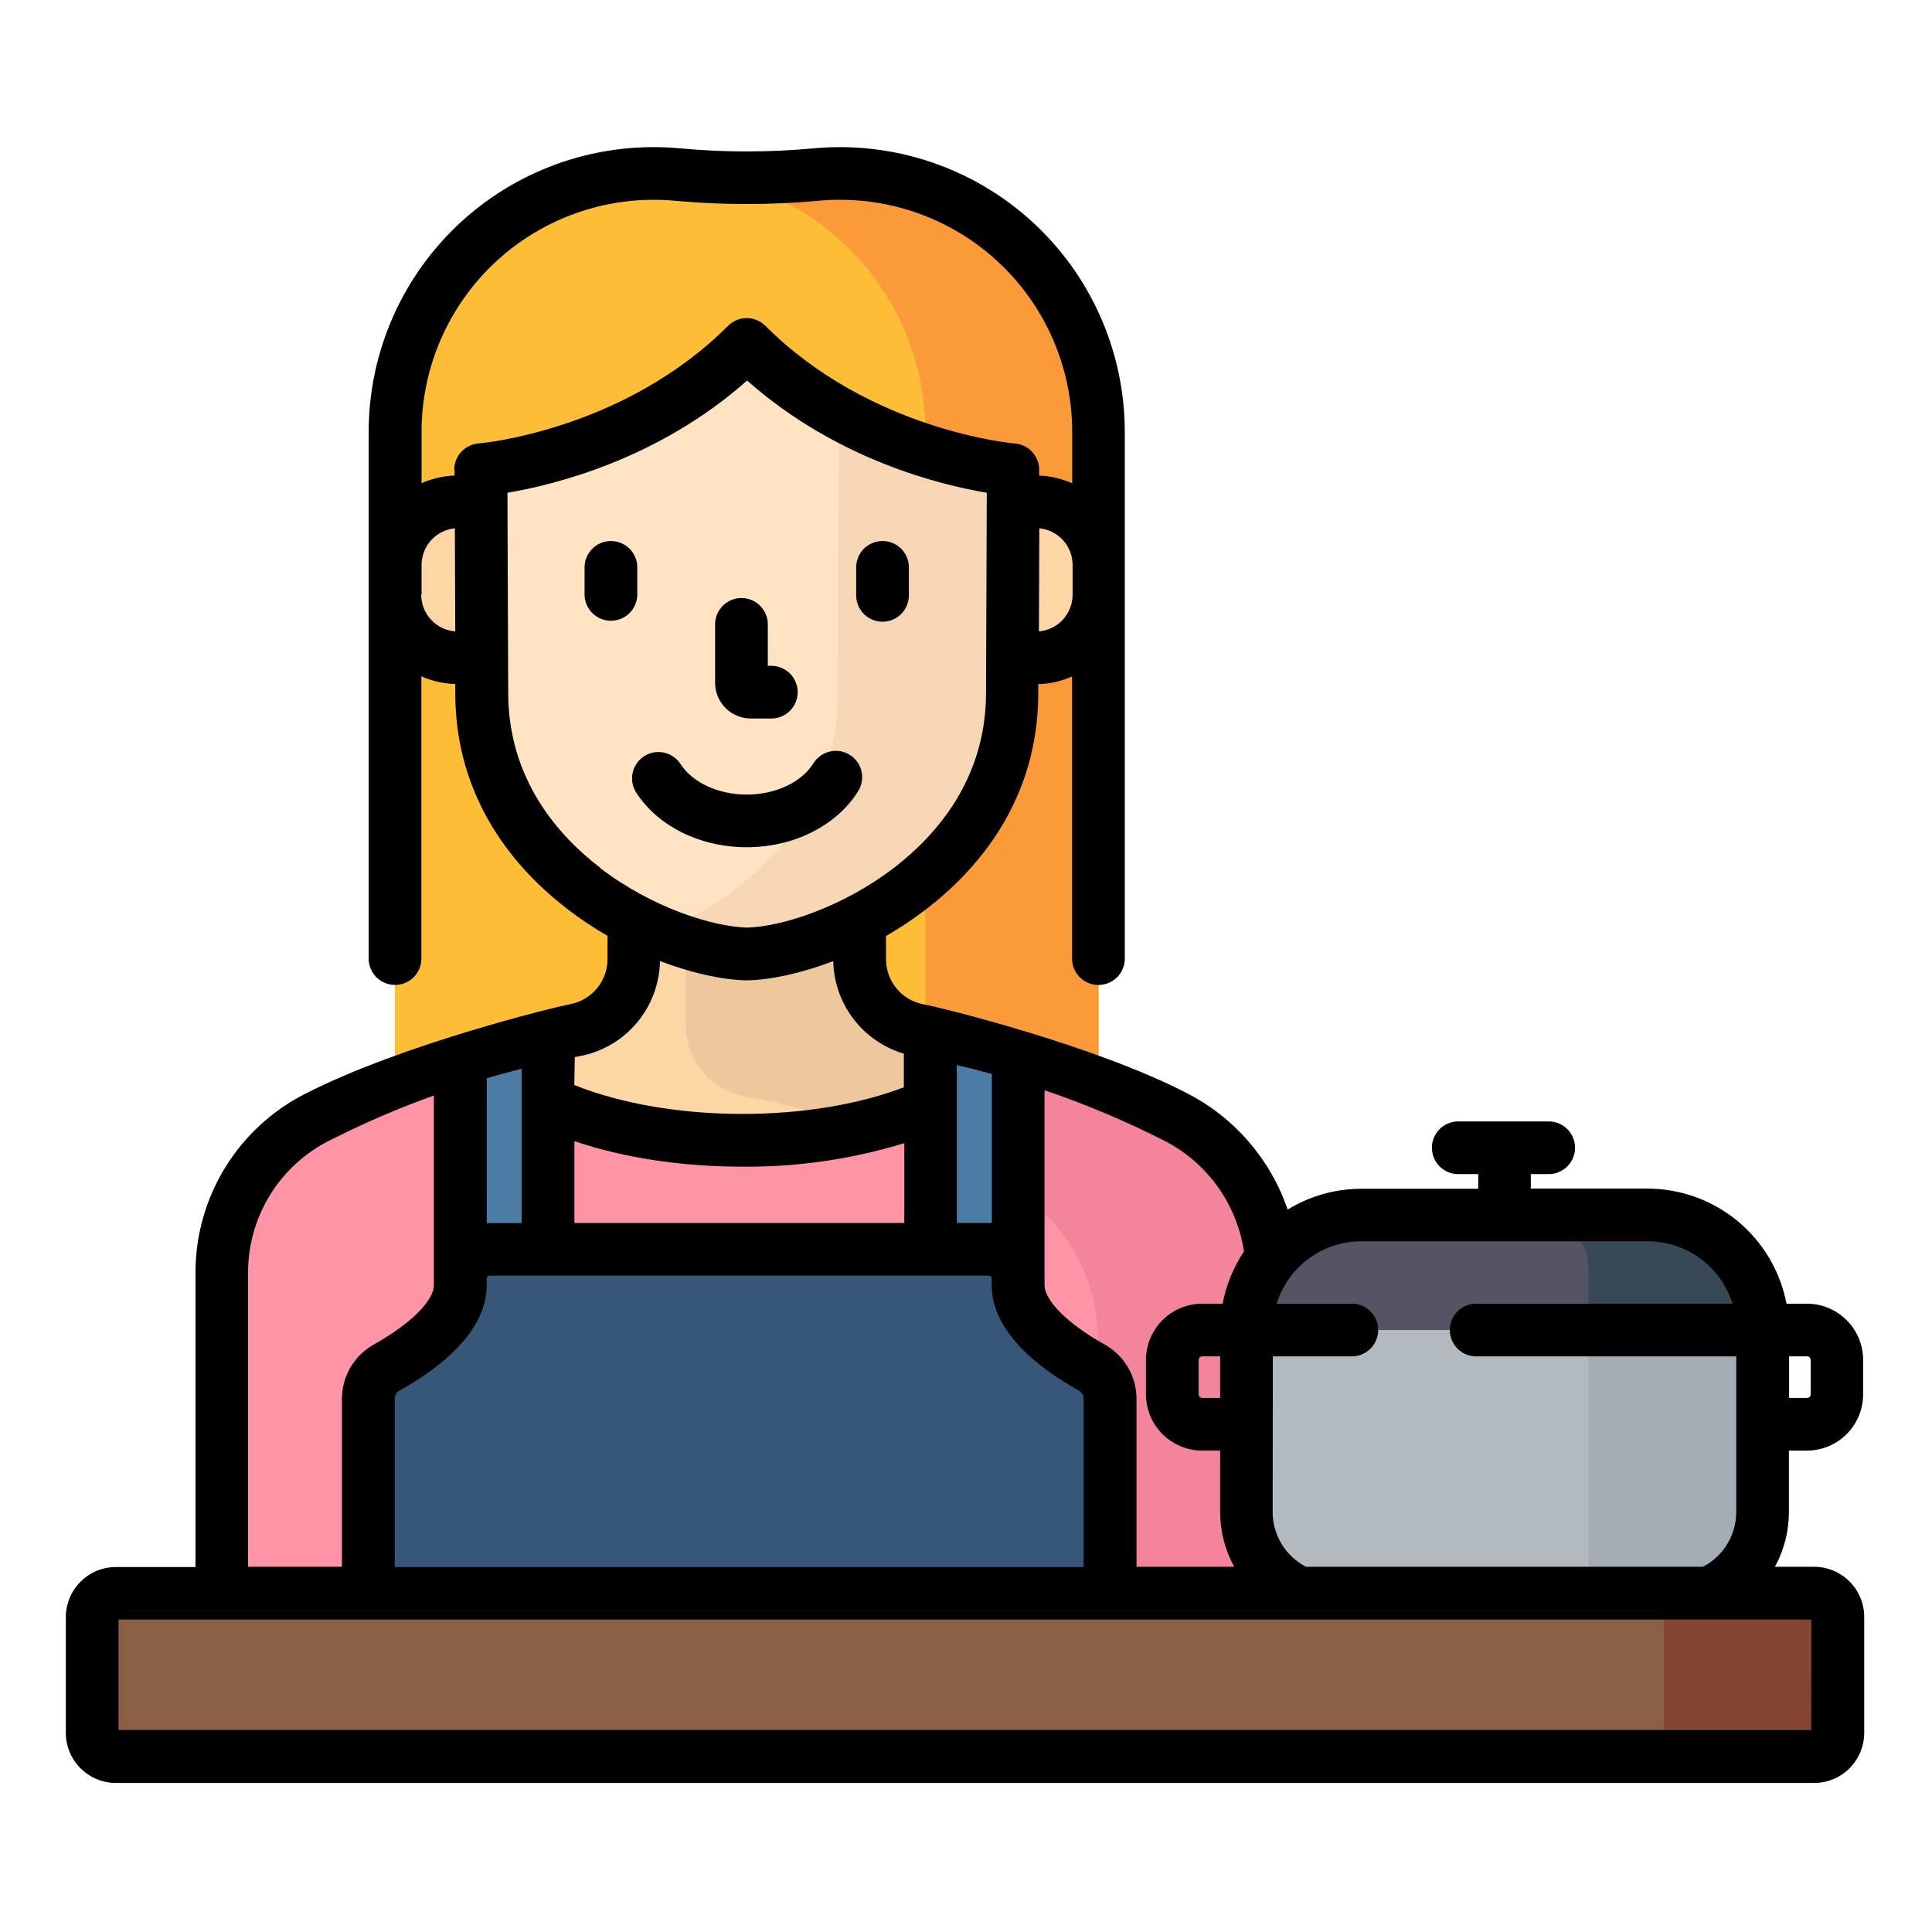 <svg xmlns="http://www.w3.org/2000/svg" width="80" height="80" viewBox="0 0 80 80" fill="none">
  <g clip-path="url(#clip0_197_4186)">
    <path d="M16.351 17.882V48.425H45.489V17.882C45.488 16.396 45.177 14.926 44.577 13.567C43.977 12.207 43.1 10.988 42.003 9.985C40.905 8.983 39.611 8.22 38.203 7.745C36.795 7.27 35.303 7.094 33.823 7.227L31.782 7.412C31.212 7.465 30.638 7.465 30.068 7.412L28.027 7.227C26.547 7.092 25.054 7.268 23.644 7.742C22.235 8.216 20.94 8.979 19.841 9.981C18.743 10.984 17.865 12.204 17.264 13.564C16.663 14.925 16.352 16.395 16.351 17.882Z" fill="#FDBD37"/>
    <path d="M33.818 7.227L31.777 7.412C31.207 7.465 30.634 7.465 30.064 7.412L29.639 7.374C32.081 7.845 34.282 9.151 35.866 11.069C37.45 12.986 38.317 15.395 38.319 17.882V48.425H45.49V17.882C45.488 16.396 45.178 14.925 44.577 13.566C43.976 12.206 43.099 10.986 42.001 9.983C40.903 8.981 39.609 8.218 38.2 7.744C36.791 7.269 35.299 7.093 33.818 7.227Z" fill="#FA9A39"/>
    <path d="M48.7 46.262C45.337 44.554 41.746 43.341 38.037 42.659C37.35 42.532 36.729 42.167 36.282 41.63C35.835 41.092 35.59 40.415 35.59 39.715V33.992H26.242V39.715C26.243 40.414 25.998 41.091 25.552 41.629C25.105 42.167 24.484 42.531 23.797 42.659C20.09 43.342 16.5 44.555 13.139 46.262C11.948 46.866 10.948 47.789 10.25 48.927C9.551 50.066 9.182 51.375 9.182 52.71V68.456H52.653V52.71C52.653 51.375 52.284 50.066 51.587 48.928C50.889 47.79 49.89 46.867 48.7 46.262Z" fill="#FED6A6"/>
    <path d="M48.7 46.262C45.337 44.554 41.746 43.341 38.037 42.659C37.349 42.532 36.728 42.167 36.282 41.63C35.834 41.092 35.59 40.415 35.59 39.715V33.992H28.395V42.463C28.395 43.162 28.64 43.839 29.088 44.376C29.535 44.914 30.157 45.277 30.845 45.403C34.552 46.087 38.141 47.3 41.502 49.007C42.692 49.612 43.692 50.535 44.39 51.674C45.088 52.813 45.457 54.122 45.456 55.458V68.457H52.659V52.71C52.659 51.375 52.289 50.065 51.59 48.927C50.892 47.789 49.891 46.866 48.7 46.262Z" fill="#EFC79C"/>
    <path d="M20.663 20.777H18.962C18.619 20.777 18.28 20.844 17.963 20.976C17.646 21.107 17.358 21.299 17.115 21.542C16.873 21.785 16.68 22.073 16.549 22.39C16.418 22.707 16.351 23.047 16.351 23.39V24.627C16.351 24.97 16.418 25.309 16.549 25.627C16.68 25.944 16.873 26.232 17.115 26.474C17.358 26.717 17.646 26.91 17.963 27.041C18.28 27.172 18.619 27.24 18.962 27.24H20.663V20.777Z" fill="#FED6A6"/>
    <path d="M41.178 20.777H42.877C43.22 20.776 43.56 20.844 43.877 20.975C44.194 21.106 44.482 21.299 44.725 21.541C44.968 21.784 45.16 22.072 45.291 22.389C45.422 22.707 45.49 23.047 45.49 23.39V24.627C45.49 24.97 45.422 25.31 45.291 25.627C45.16 25.944 44.968 26.232 44.725 26.475C44.482 26.718 44.194 26.91 43.877 27.041C43.56 27.172 43.22 27.24 42.877 27.24H41.178V20.777Z" fill="#FED6A6"/>
    <path d="M30.921 14.259C26.209 18.971 19.901 19.448 19.901 19.448L19.936 28.689C19.936 35.991 27.607 39.431 30.921 39.501C34.238 39.431 41.905 35.985 41.905 28.689L41.94 19.448C41.94 19.448 35.64 18.971 30.921 14.259Z" fill="#FFE3C2"/>
    <path d="M34.732 17.115L34.702 28.689C34.702 33.92 30.77 37.168 27.318 38.616C28.686 39.19 29.977 39.482 30.92 39.501C34.238 39.431 41.905 35.985 41.905 28.689L41.94 19.449C39.408 19.15 36.959 18.357 34.732 17.115Z" fill="#F7D6B5"/>
    <path d="M48.7 46.261C46.397 45.093 43.985 44.154 41.499 43.458C40.145 45.63 35.836 47.219 30.728 47.219C25.692 47.219 21.433 45.675 20.02 43.551C17.649 44.238 15.348 45.148 13.148 46.268C11.957 46.872 10.957 47.795 10.258 48.933C9.559 50.071 9.189 51.381 9.189 52.717V68.462H52.66V52.71C52.66 51.374 52.29 50.065 51.591 48.926C50.892 47.788 49.892 46.866 48.7 46.261Z" fill="#FF94A6"/>
    <path d="M48.7 46.261C46.398 45.093 43.986 44.154 41.499 43.458C40.63 44.855 38.536 46.015 35.795 46.655C37.755 47.288 39.662 48.074 41.499 49.006C42.69 49.611 43.69 50.534 44.389 51.673C45.087 52.811 45.457 54.121 45.456 55.458V68.457H52.659V52.71C52.659 51.375 52.289 50.065 51.59 48.927C50.892 47.788 49.891 46.866 48.7 46.261Z" fill="#F4849C"/>
    <path d="M22.695 42.88C21.474 43.142 20.263 43.461 19.064 43.839V58.358H22.695V42.88Z" fill="#4C7BA5"/>
    <path d="M42.153 43.648C40.954 43.291 39.742 42.992 38.517 42.752V58.974H42.148L42.153 43.648Z" fill="#4C7BA5"/>
    <path d="M45.961 68.456V57.925C45.962 57.661 45.892 57.402 45.759 57.174C45.626 56.946 45.434 56.758 45.204 56.629C44.093 56.007 42.154 54.711 42.154 53.209V52.94C42.154 52.781 42.123 52.624 42.062 52.477C42.001 52.33 41.912 52.197 41.799 52.084C41.687 51.972 41.553 51.883 41.406 51.822C41.259 51.761 41.102 51.73 40.943 51.73H20.273C20.114 51.73 19.957 51.761 19.81 51.822C19.663 51.883 19.529 51.972 19.417 52.084C19.304 52.197 19.215 52.33 19.154 52.477C19.093 52.624 19.062 52.781 19.062 52.94V53.209C19.062 54.709 17.123 56.007 16.012 56.629C15.782 56.758 15.59 56.946 15.457 57.174C15.324 57.402 15.254 57.661 15.255 57.925V68.456H45.961Z" fill="#375779"/>
    <path d="M75.115 72.729H4.803C4.541 72.729 4.29 72.624 4.105 72.439C3.92 72.254 3.816 72.003 3.816 71.742V66.965C3.816 66.703 3.92 66.452 4.105 66.267C4.29 66.082 4.541 65.977 4.803 65.977H75.115C75.377 65.977 75.628 66.082 75.813 66.267C75.998 66.452 76.101 66.703 76.101 66.965V71.749C76.099 72.01 75.995 72.259 75.81 72.442C75.625 72.626 75.376 72.729 75.115 72.729Z" fill="#8B5F46"/>
    <path d="M75.115 65.969H68.898V72.729H75.115C75.377 72.729 75.628 72.625 75.813 72.439C75.998 72.254 76.102 72.003 76.102 71.742V66.965C76.103 66.834 76.078 66.705 76.029 66.585C75.98 66.464 75.907 66.354 75.816 66.262C75.724 66.169 75.615 66.096 75.495 66.045C75.375 65.995 75.246 65.969 75.115 65.969Z" fill="#844535"/>
    <path d="M68.218 50.308H56.373C55.109 50.308 53.897 50.81 53.003 51.704C52.109 52.598 51.607 53.81 51.607 55.074V62.602C51.607 63.572 51.993 64.502 52.679 65.188C53.365 65.874 54.295 66.26 55.266 66.26H69.33C70.3 66.26 71.231 65.874 71.917 65.188C72.603 64.502 72.988 63.572 72.988 62.602V55.074C72.988 54.448 72.865 53.828 72.625 53.249C72.385 52.67 72.034 52.145 71.591 51.702C71.147 51.26 70.622 50.909 70.043 50.669C69.464 50.43 68.844 50.307 68.218 50.308Z" fill="#B2B9BF"/>
    <path d="M68.217 50.308H63.511C63.809 50.308 64.105 50.367 64.38 50.481C64.656 50.595 64.906 50.763 65.117 50.974C65.328 51.185 65.495 51.435 65.609 51.711C65.723 51.987 65.782 52.282 65.782 52.581V65.098C65.782 65.406 65.659 65.702 65.441 65.921C65.223 66.139 64.927 66.261 64.618 66.261H69.327C70.297 66.261 71.227 65.876 71.913 65.19C72.599 64.504 72.985 63.573 72.985 62.603V55.074C72.985 54.448 72.862 53.828 72.622 53.25C72.382 52.671 72.031 52.146 71.588 51.703C71.146 51.261 70.62 50.91 70.042 50.67C69.463 50.431 68.843 50.308 68.217 50.308Z" fill="#A3ACB2"/>
    <path d="M68.218 50.308H56.373C55.109 50.308 53.897 50.81 53.003 51.704C52.109 52.598 51.607 53.81 51.607 55.074H72.985C72.985 54.448 72.862 53.828 72.622 53.25C72.382 52.671 72.031 52.146 71.588 51.703C71.146 51.261 70.62 50.91 70.042 50.67C69.463 50.431 68.844 50.308 68.218 50.308Z" fill="#545464"/>
    <path d="M70.605 50.949C70.544 50.914 70.484 50.88 70.42 50.847C69.74 50.492 68.984 50.307 68.217 50.308H63.511C63.809 50.308 64.105 50.367 64.38 50.481C64.656 50.595 64.906 50.763 65.117 50.974C65.328 51.185 65.495 51.435 65.609 51.711C65.723 51.987 65.782 52.282 65.782 52.581V55.074H72.985C72.985 54.672 72.934 54.272 72.835 53.883C72.796 53.732 72.75 53.583 72.696 53.436C72.564 53.073 72.388 52.729 72.171 52.41C71.84 51.921 71.422 51.498 70.938 51.16C70.829 51.085 70.719 51.014 70.605 50.949Z" fill="#394856"/>
    <path d="M31.088 29.752H31.897C32.044 29.758 32.19 29.734 32.327 29.681C32.464 29.629 32.59 29.55 32.696 29.448C32.801 29.346 32.886 29.224 32.943 29.089C33.001 28.953 33.03 28.808 33.03 28.661C33.03 28.514 33.001 28.369 32.943 28.234C32.886 28.099 32.801 27.977 32.696 27.875C32.59 27.773 32.464 27.694 32.327 27.641C32.19 27.589 32.044 27.565 31.897 27.57H31.793V25.812C31.782 25.53 31.662 25.264 31.459 25.068C31.256 24.872 30.984 24.763 30.702 24.763C30.42 24.763 30.148 24.872 29.945 25.068C29.742 25.264 29.622 25.53 29.611 25.812V28.269C29.611 28.463 29.648 28.656 29.722 28.836C29.796 29.016 29.905 29.179 30.042 29.317C30.179 29.455 30.342 29.564 30.522 29.639C30.701 29.713 30.894 29.752 31.088 29.752Z" fill="black"/>
    <path d="M35.515 32.79C35.596 32.669 35.653 32.533 35.68 32.39C35.708 32.247 35.707 32.099 35.677 31.957C35.647 31.814 35.588 31.679 35.505 31.559C35.422 31.439 35.316 31.338 35.192 31.26C35.069 31.182 34.931 31.129 34.788 31.105C34.644 31.081 34.497 31.087 34.355 31.12C34.213 31.154 34.08 31.216 33.962 31.303C33.845 31.389 33.746 31.498 33.671 31.623C33.18 32.399 32.102 32.902 30.921 32.902C29.739 32.902 28.661 32.4 28.17 31.623C28.012 31.387 27.767 31.222 27.489 31.163C27.21 31.105 26.92 31.157 26.68 31.309C26.439 31.461 26.268 31.701 26.202 31.978C26.136 32.254 26.18 32.546 26.326 32.79C27.221 34.205 28.982 35.082 30.921 35.082C32.859 35.082 34.62 34.201 35.515 32.79Z" fill="black"/>
    <path d="M36.543 25.744C36.686 25.744 36.828 25.716 36.961 25.661C37.093 25.607 37.213 25.526 37.315 25.425C37.416 25.324 37.496 25.204 37.551 25.071C37.606 24.939 37.635 24.797 37.635 24.654V23.535C37.64 23.388 37.616 23.242 37.564 23.105C37.511 22.968 37.432 22.842 37.33 22.736C37.228 22.631 37.106 22.547 36.971 22.489C36.836 22.431 36.691 22.402 36.544 22.402C36.397 22.402 36.252 22.431 36.116 22.489C35.981 22.547 35.859 22.631 35.757 22.736C35.655 22.842 35.576 22.968 35.524 23.105C35.471 23.242 35.447 23.388 35.453 23.535V24.654C35.453 24.943 35.568 25.22 35.772 25.425C35.977 25.629 36.254 25.744 36.543 25.744Z" fill="black"/>
    <path d="M26.388 23.535C26.393 23.388 26.369 23.242 26.317 23.105C26.265 22.968 26.186 22.842 26.084 22.736C25.982 22.631 25.86 22.547 25.724 22.489C25.589 22.431 25.444 22.402 25.297 22.402C25.15 22.402 25.005 22.431 24.87 22.489C24.735 22.547 24.613 22.631 24.511 22.736C24.409 22.842 24.329 22.968 24.277 23.105C24.225 23.242 24.201 23.388 24.206 23.535V24.654C24.217 24.936 24.337 25.203 24.54 25.399C24.744 25.594 25.015 25.704 25.297 25.704C25.579 25.704 25.851 25.594 26.054 25.399C26.258 25.203 26.377 24.936 26.388 24.654V23.535Z" fill="black"/>
    <path d="M75.116 64.877H73.497C73.877 64.179 74.076 63.396 74.075 62.6V60.067H74.82C75.437 60.066 76.029 59.82 76.466 59.384C76.902 58.947 77.148 58.356 77.148 57.738V56.311C77.148 55.694 76.902 55.102 76.466 54.665C76.029 54.229 75.437 53.983 74.82 53.983H73.975C73.719 52.643 73.004 51.435 71.954 50.565C70.904 49.696 69.584 49.219 68.221 49.217H63.388V48.617H64.169C64.452 48.606 64.719 48.487 64.914 48.283C65.11 48.08 65.219 47.809 65.219 47.527C65.219 47.244 65.11 46.973 64.914 46.77C64.719 46.566 64.452 46.447 64.169 46.436H60.425C60.278 46.43 60.132 46.454 59.995 46.507C59.857 46.559 59.732 46.638 59.626 46.74C59.52 46.842 59.436 46.964 59.379 47.099C59.321 47.234 59.292 47.38 59.292 47.527C59.292 47.673 59.321 47.819 59.379 47.954C59.436 48.089 59.52 48.211 59.626 48.313C59.732 48.415 59.857 48.494 59.995 48.547C60.132 48.599 60.278 48.623 60.425 48.617H61.211V49.225H56.373C55.295 49.223 54.237 49.522 53.318 50.086C52.613 48.016 51.136 46.298 49.194 45.291C45.336 43.276 38.931 41.713 38.242 41.587C37.805 41.506 37.41 41.275 37.127 40.933C36.843 40.592 36.688 40.161 36.688 39.717V38.758C37.255 38.432 37.799 38.069 38.319 37.673C40.452 36.044 42.992 33.161 42.992 28.694V28.33C43.475 28.317 43.952 28.208 44.393 28.01V39.736C44.404 40.018 44.524 40.285 44.727 40.481C44.931 40.677 45.202 40.786 45.484 40.786C45.766 40.786 46.038 40.677 46.241 40.481C46.444 40.285 46.564 40.018 46.575 39.736V17.882C46.575 16.244 46.233 14.625 45.572 13.126C44.912 11.628 43.946 10.283 42.737 9.178C41.527 8.074 40.101 7.233 38.549 6.71C36.997 6.187 35.353 5.993 33.722 6.14C31.862 6.314 29.989 6.314 28.128 6.14C26.497 5.992 24.852 6.185 23.299 6.707C21.746 7.23 20.318 8.07 19.108 9.175C17.898 10.28 16.931 11.625 16.27 13.124C15.608 14.623 15.267 16.244 15.266 17.882V39.734C15.277 40.017 15.397 40.283 15.6 40.479C15.803 40.675 16.075 40.784 16.357 40.784C16.639 40.784 16.91 40.675 17.114 40.479C17.317 40.283 17.437 40.017 17.448 39.734V28.004C17.89 28.202 18.367 28.31 18.851 28.323V28.683C18.851 33.158 21.394 36.035 23.526 37.666C24.045 38.063 24.59 38.426 25.157 38.752V39.711C25.158 40.155 25.003 40.585 24.719 40.927C24.435 41.268 24.041 41.5 23.604 41.581C23.048 41.684 16.692 43.222 12.65 45.285C11.278 45.978 10.125 47.039 9.321 48.35C8.516 49.66 8.092 51.168 8.095 52.706V64.887H4.803C4.252 64.887 3.723 65.106 3.334 65.496C2.944 65.885 2.725 66.414 2.725 66.965V71.751C2.725 72.302 2.944 72.831 3.334 73.22C3.723 73.61 4.252 73.829 4.803 73.829H75.116C75.667 73.829 76.195 73.61 76.585 73.22C76.974 72.831 77.193 72.302 77.193 71.751V66.955C77.193 66.404 76.974 65.876 76.585 65.486C76.195 65.096 75.667 64.877 75.116 64.877ZM74.083 56.164H74.828C74.867 56.164 74.904 56.179 74.932 56.207C74.959 56.235 74.975 56.272 74.975 56.311V57.738C74.975 57.777 74.959 57.815 74.932 57.842C74.904 57.87 74.867 57.885 74.828 57.885H74.083V56.164ZM52.706 56.164H56.017C56.299 56.153 56.566 56.034 56.762 55.83C56.958 55.627 57.067 55.355 57.067 55.073C57.067 54.791 56.958 54.52 56.762 54.316C56.566 54.113 56.299 53.993 56.017 53.983H52.864C53.097 53.233 53.564 52.577 54.197 52.112C54.83 51.647 55.595 51.397 56.38 51.398H68.224C69.009 51.397 69.774 51.647 70.407 52.112C71.04 52.577 71.507 53.233 71.74 53.983H61.083C60.801 53.993 60.534 54.113 60.339 54.316C60.143 54.52 60.034 54.791 60.034 55.073C60.034 55.355 60.143 55.627 60.339 55.83C60.534 56.034 60.801 56.153 61.083 56.164H71.895V62.6C71.897 63.07 71.768 63.531 71.525 63.933C71.281 64.334 70.931 64.661 70.514 64.877H54.078C53.661 64.661 53.312 64.334 53.068 63.933C52.825 63.531 52.696 63.07 52.698 62.6L52.706 56.164ZM43.252 45.144C44.954 45.723 46.612 46.422 48.215 47.235C49.089 47.683 49.844 48.332 50.417 49.13C50.991 49.928 51.365 50.852 51.51 51.823C51.074 52.476 50.773 53.211 50.626 53.983H49.781C49.164 53.983 48.572 54.229 48.135 54.665C47.699 55.102 47.453 55.694 47.452 56.311V57.738C47.453 58.356 47.699 58.947 48.135 59.384C48.572 59.82 49.164 60.066 49.781 60.067H50.524V62.6C50.524 63.396 50.723 64.179 51.104 64.877H47.061V57.925C47.061 57.467 46.939 57.017 46.708 56.621C46.476 56.226 46.144 55.899 45.744 55.675C44.23 54.831 43.252 53.863 43.252 53.209V45.144ZM50.524 56.164V57.885H49.781C49.762 57.885 49.742 57.882 49.725 57.874C49.707 57.867 49.691 57.856 49.677 57.842C49.663 57.829 49.653 57.812 49.645 57.794C49.638 57.777 49.634 57.758 49.634 57.738V56.311C49.634 56.292 49.638 56.273 49.645 56.255C49.653 56.237 49.663 56.221 49.677 56.207C49.691 56.193 49.707 56.183 49.725 56.175C49.742 56.168 49.762 56.164 49.781 56.164H50.524ZM39.62 44.101C40.108 44.214 40.591 44.337 41.071 44.47V50.642H39.62V44.101ZM44.414 24.627C44.414 25.008 44.271 25.376 44.013 25.657C43.755 25.938 43.401 26.112 43.02 26.145L43.036 21.876C43.413 21.912 43.763 22.088 44.018 22.368C44.273 22.648 44.414 23.013 44.414 23.391V24.627ZM17.457 24.627V23.391C17.458 23.013 17.599 22.648 17.854 22.368C18.108 22.088 18.458 21.912 18.835 21.876L18.851 26.145C18.468 26.116 18.11 25.943 17.849 25.662C17.588 25.38 17.442 25.011 17.441 24.627H17.457ZM18.825 19.452V19.69C18.353 19.708 17.888 19.817 17.456 20.009V17.882C17.456 16.548 17.734 15.228 18.272 14.008C18.81 12.787 19.597 11.691 20.581 10.791C21.566 9.89 22.727 9.205 23.992 8.778C25.256 8.351 26.595 8.192 27.924 8.311C29.917 8.495 31.924 8.495 33.917 8.311C35.247 8.19 36.587 8.348 37.853 8.774C39.118 9.2 40.281 9.885 41.267 10.785C42.254 11.685 43.041 12.781 43.58 14.003C44.119 15.225 44.398 16.545 44.398 17.881V20.013C43.967 19.82 43.502 19.711 43.03 19.693V19.455C43.031 19.18 42.927 18.914 42.74 18.712C42.554 18.51 42.298 18.385 42.023 18.363C41.964 18.363 36.044 17.844 31.691 13.491C31.486 13.286 31.209 13.171 30.92 13.171C30.631 13.171 30.353 13.286 30.149 13.491C25.797 17.844 19.875 18.359 19.818 18.363C19.544 18.384 19.287 18.508 19.1 18.71C18.913 18.912 18.809 19.177 18.809 19.452H18.825ZM24.862 35.94C23.12 34.609 21.044 32.264 21.044 28.686L21.012 20.403C22.93 20.083 27.245 19.03 30.936 15.757C34.63 19.03 38.935 20.081 40.861 20.403L40.829 28.689C40.829 32.271 38.752 34.603 37.011 35.94C34.858 37.585 32.359 38.371 30.938 38.41C29.497 38.371 26.999 37.585 24.846 35.94H24.862ZM23.801 43.772L24.01 43.733C24.931 43.558 25.764 43.071 26.369 42.354C26.973 41.636 27.312 40.733 27.329 39.795C28.685 40.313 29.947 40.572 30.893 40.594H30.941C31.887 40.575 33.15 40.316 34.504 39.795C34.521 40.662 34.814 41.501 35.339 42.19C35.865 42.88 36.596 43.384 37.427 43.631V45.023C35.554 45.737 33.206 46.126 30.726 46.126C28.168 46.126 25.678 45.693 23.781 44.929L23.801 43.772ZM23.801 47.257C25.817 47.941 28.223 48.31 30.745 48.31C33.015 48.329 35.275 48.001 37.446 47.336V50.641H23.785V47.256L23.801 47.257ZM20.154 44.647C20.633 44.507 21.112 44.376 21.603 44.253V50.645H20.154V44.647ZM20.154 53.209V52.941C20.154 52.909 20.166 52.878 20.189 52.856C20.211 52.833 20.241 52.821 20.273 52.821H40.943C40.972 52.821 41.001 52.831 41.023 52.851C41.045 52.87 41.059 52.897 41.063 52.926V53.209C41.063 55.156 43.025 56.661 44.672 57.58C44.732 57.615 44.783 57.665 44.818 57.726C44.853 57.786 44.872 57.855 44.871 57.925V64.887H16.345V57.925C16.345 57.855 16.363 57.786 16.398 57.726C16.433 57.665 16.484 57.615 16.545 57.58C18.191 56.661 20.154 55.156 20.154 53.209ZM10.272 52.71C10.268 51.576 10.58 50.463 11.173 49.496C11.765 48.529 12.616 47.746 13.628 47.235C15.034 46.521 16.483 45.895 17.967 45.362V53.209C17.967 53.863 16.989 54.831 15.476 55.675C15.076 55.899 14.743 56.226 14.512 56.621C14.28 57.017 14.159 57.467 14.159 57.925V64.877H10.272V52.71ZM74.999 71.638H4.907V67.061H75.004L74.999 71.638Z" fill="black"/>
  </g>
  <defs>
    <clipPath id="clip0_197_4186">
      <rect width="79.91" height="79.91" fill="white"/>
    </clipPath>
  </defs>
</svg>